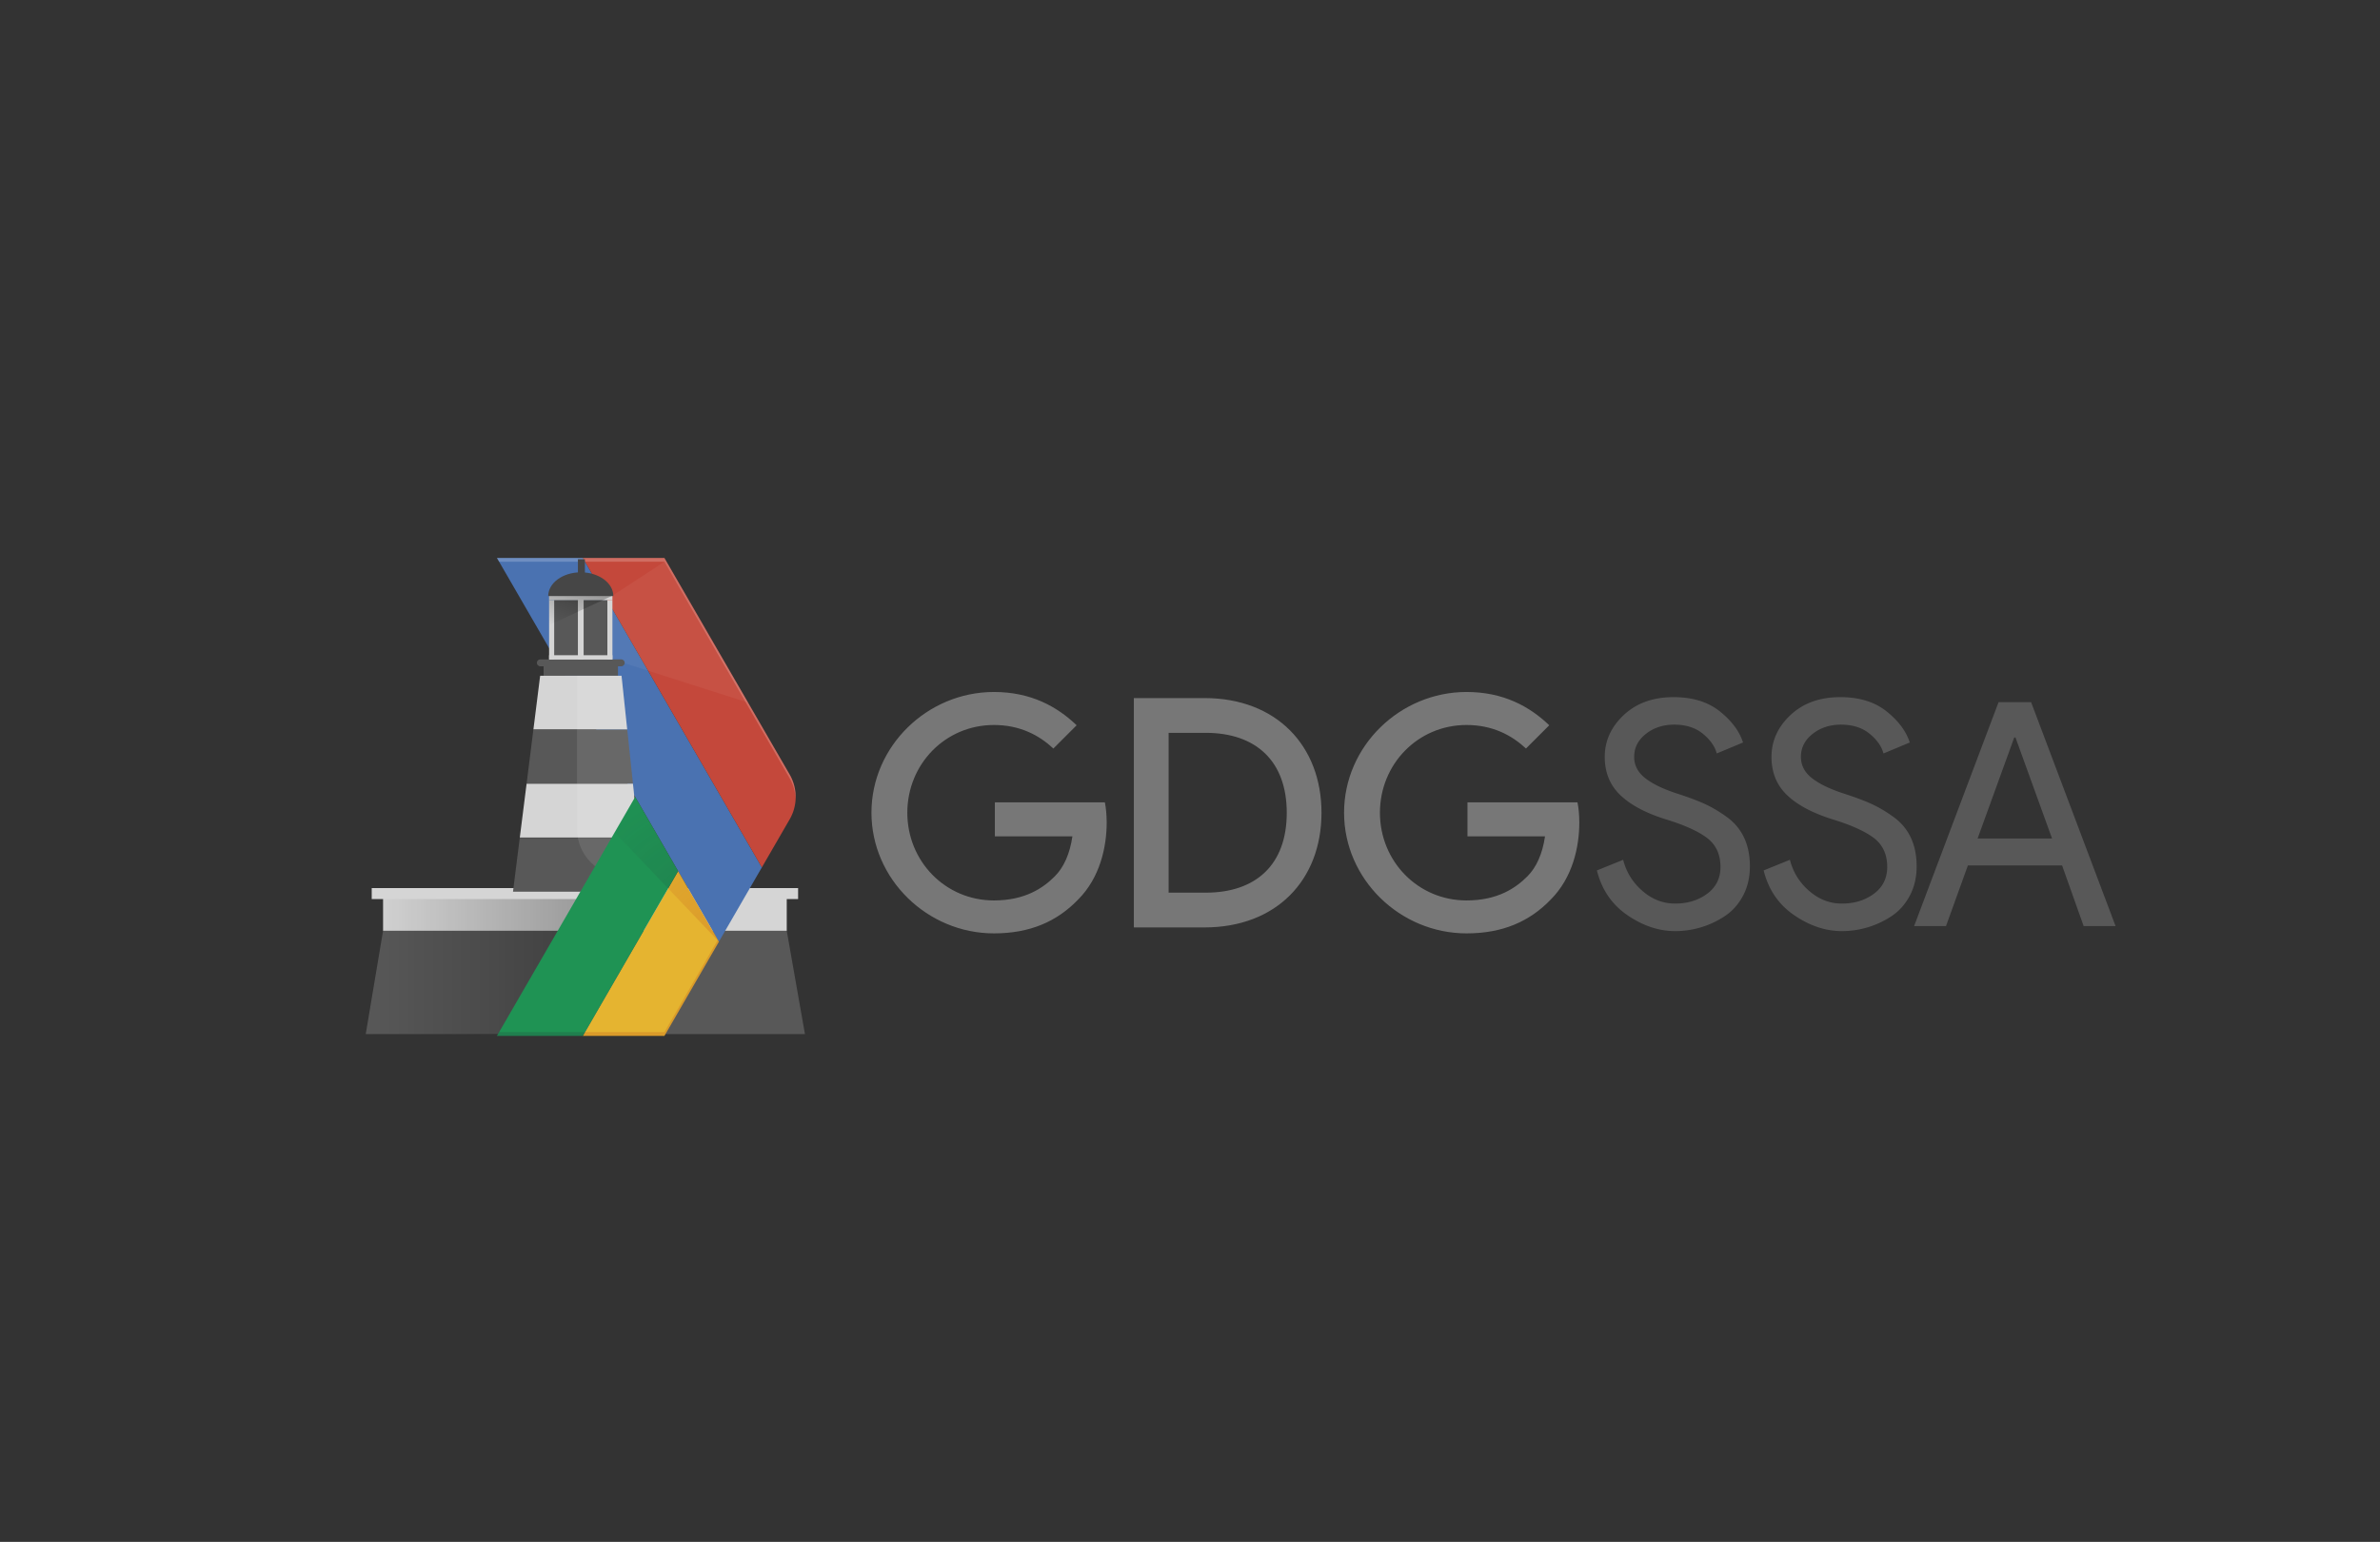 <svg xmlns="http://www.w3.org/2000/svg" viewBox="0 0 691.42 448"><rect x="0" y="0" width="691.42" height="448" fill="#333333" stroke="none"/><path fill="#D5D5D5" d="M111.29 258.04h117.27v12.42H111.29z"/><path fill="#D5D5D5" d="M107.99 258.04h123.87v3.19H107.99z"/><path fill="#585858" d="M233.85 300.47h-127.6l5.04-30.01h117.27z"/><linearGradient id="a" gradientUnits="userSpaceOnUse" x1="106.252" y1="280.968" x2="175.791" y2="280.968"><stop offset="0" stop-opacity="0"/><stop offset="1"/></linearGradient><path opacity=".3" fill="url(#a)" d="M175.79 261.23h-64.45l-.05 9.23-1.65 11.16-3.39 18.87h19.45l41.36.22z"/><path fill="#4A72B1" d="M169.32 162.12h-24.95l64.48 111.49 12.46-21.55.02-.03z"/><path fill="#C4483B" d="M229.41 238.06a13 13 0 0 0 0-13.02l-36.39-62.92h-23.7l52.01 89.91 8.08-13.97z"/><path opacity=".2" fill="#FFF" d="M193.02 163.21l36.39 62.92c1.07 1.86 1.63 3.91 1.71 5.97.1-2.43-.46-4.88-1.71-7.05l-36.39-62.92h-48.66l.63 1.08h48.03z"/><path opacity=".05" fill="#FFF" d="M193.02 163.21l-15.1 9.86v18.51l39.41 12.58z"/><path fill="#585858" d="M180.47 193.6h-23.5c-.56 0-1.01-.45-1.01-1.01s.45-1.01 1.01-1.01h23.5c.56 0 1.01.45 1.01 1.01s-.45 1.01-1.01 1.01z"/><path fill="#585858" d="M157.92 192.59h21.61v3.76h-21.61z"/><path fill="#D5D5D5" d="M159.52 174.33h18.4v17.25h-18.4z"/><path fill="#585858" d="M161 174.33h15.45v17.25H161z"/><path fill="#D5D5D5" d="M167.89 174.33h1.66v17.25h-1.66zm-8.37-1.26h18.4v1.26h-18.4z"/><path fill="#D5D5D5" d="M159.52 190.38h18.4v1.26h-18.4z"/><path fill="#585858" d="M154.96 211.97l-.01.03h27.27l-.01-.03z"/><path fill="#D5D5D5" d="M180.56 196.35h-23.64l-1.96 15.62h27.25z"/><path fill="#585858" d="M152.98 227.72h30.9L182.22 212h-27.27z"/><path fill="#D5D5D5" d="M185.53 243.36l-1.65-15.64h-30.9l-1.97 15.64z"/><path fill="#585858" d="M151 243.44l-1.97 15.65h38.17l-1.66-15.65z"/><path fill="#585858" d="M151 243.44h34.54l-.01-.08h-34.52z"/><path fill="#FFF" d="M185.53 243.36l-1.65-15.64-1.66-15.72v-.03l-1.65-15.62h-12.93v44.56c0 7.54 6.17 13.7 13.7 13.7h5.39l-1.18-11.17-.02-.08z" opacity=".1"/><linearGradient id="b" gradientUnits="userSpaceOnUse" x1="164.885" y1="183.61" x2="169.799" y2="170.109"><stop offset="0" stop-opacity="0"/><stop offset="1"/></linearGradient><path opacity=".3" fill="url(#b)" d="M159.52 181.66v-8.59h18.4z"/><path fill="#464646" d="M178.18 173.18h-18.91c0-3.8 4.23-6.89 9.46-6.89 5.22 0 9.45 3.09 9.45 6.89z"/><path fill="#464646" d="M167.89 162.49h2.03v4.72h-2.03z"/><path fill="#E5B430" d="M208.54 273.07L197 253.12l-27.68 47.86h23.7l15.83-27.37z"/><path fill="#1F9354" d="M184.53 231.55L197 253.12l-27.68 47.86h-24.95z"/><path opacity=".2" fill="#B33817" d="M193.02 299.9h-23.07l-.63 1.08h23.7l15.83-27.37-.31-.54z"/><path opacity=".2" fill="#243137" d="M145 299.9l-.63 1.08h24.95l.63-1.08z"/><radialGradient id="c" cx="208.673" cy="176.817" r="48.02" gradientTransform="matrix(1 0 0 -1 0 450)" gradientUnits="userSpaceOnUse"><stop offset="0" stop-color="#b33817" stop-opacity=".2"/><stop offset="1" stop-color="#b33817" stop-opacity=".02"/></radialGradient><path fill="url(#c)" d="M208.85 273.61L197 253.12l-2.9 5.02z"/><radialGradient id="d" cx="208.536" cy="176.513" r="48.409" gradientTransform="matrix(1 0 0 -1 0 450)" gradientUnits="userSpaceOnUse"><stop offset="0" stop-color="#243137" stop-opacity=".2"/><stop offset="1" stop-color="#243137" stop-opacity=".02"/></radialGradient><path fill="url(#d)" d="M194.1 258.14l2.9-5.02-12.47-21.57-5.96 10.31z"/><path d="M329.4 202.83h20.51c20.89 0 34 13.86 34 33.32 0 19.54-13.12 33.32-34 33.32H329.4v-66.64zm20.87 56.54c14.54 0 23.55-8.07 23.55-23.22 0-15.06-9.01-23.22-23.55-23.22H339.5v46.44h10.77zm-29.29-26.25h-31.96v9.89h22.53c-.74 5.05-2.49 8.98-5.11 11.61-3.34 3.34-8.55 7.01-17.7 7.01-14.11 0-25.15-11.38-25.15-25.49s11.03-25.49 25.15-25.49c7.61 0 13.17 3 17.28 6.84l6.76-6.76c-5.73-5.48-13.34-9.67-24.03-9.67-19.33 0-35.58 15.73-35.58 35.07 0 19.33 16.25 35.07 35.58 35.07 10.43 0 18.3-3.42 24.46-9.83 6.33-6.33 8.3-15.22 8.3-22.41-.02-2.21-.19-4.13-.53-5.84zm137.3 0h-31.96v9.89h22.53c-.74 5.05-2.49 8.98-5.11 11.61-3.34 3.34-8.55 7.01-17.7 7.01-14.11 0-25.15-11.38-25.15-25.49s11.03-25.49 25.15-25.49c7.61 0 13.17 3 17.28 6.84l6.76-6.76c-5.73-5.48-13.34-9.67-24.03-9.67-19.33 0-35.58 15.73-35.58 35.07 0 19.33 16.25 35.07 35.58 35.07 10.43 0 18.3-3.42 24.46-9.83 6.33-6.33 8.3-15.22 8.3-22.41-.01-2.21-.19-4.13-.53-5.84z" fill="#777"/><path d="M486.64 270.54c-4.73 0-9.35-1.54-13.86-4.63s-7.47-7.42-8.86-13l7.63-3.09c.91 3.58 2.77 6.59 5.59 9.04 2.82 2.45 5.98 3.68 9.5 3.68 3.64 0 6.74-.95 9.32-2.86 2.57-1.91 3.86-4.5 3.86-7.77 0-3.64-1.29-6.44-3.86-8.41-2.58-1.97-6.65-3.8-12.22-5.5-5.76-1.82-10.12-4.17-13.09-7.04-2.97-2.88-4.45-6.56-4.45-11.04 0-4.66 1.85-8.72 5.54-12.18 3.69-3.45 8.51-5.18 14.45-5.18 5.51 0 10 1.38 13.45 4.14 3.45 2.76 5.69 5.77 6.73 9.04l-7.63 3.18c-.55-2.06-1.89-3.97-4.04-5.73-2.15-1.76-4.92-2.64-8.32-2.64-3.21 0-5.95.9-8.22 2.68-2.27 1.79-3.41 4.01-3.41 6.68 0 2.42 1.05 4.47 3.14 6.13 2.09 1.67 5.16 3.17 9.22 4.5 3.21 1.03 5.89 2.03 8.04 3 2.15.97 4.33 2.26 6.54 3.86 2.21 1.61 3.88 3.61 5 6s1.68 5.17 1.68 8.32c0 3.15-.65 5.97-1.95 8.45-1.3 2.48-3.03 4.45-5.18 5.91a25.998 25.998 0 0 1-14.6 4.46zm48.44 0c-4.73 0-9.35-1.54-13.86-4.63s-7.47-7.42-8.86-13l7.63-3.09c.91 3.58 2.77 6.59 5.59 9.04 2.82 2.45 5.98 3.68 9.5 3.68 3.64 0 6.74-.95 9.32-2.86 2.57-1.91 3.86-4.5 3.86-7.77 0-3.64-1.29-6.44-3.86-8.41-2.58-1.97-6.65-3.8-12.22-5.5-5.76-1.82-10.12-4.17-13.09-7.04-2.97-2.88-4.45-6.56-4.45-11.04 0-4.66 1.85-8.72 5.54-12.18 3.69-3.45 8.51-5.18 14.45-5.18 5.51 0 10 1.38 13.45 4.14 3.45 2.76 5.69 5.77 6.73 9.04l-7.63 3.18c-.55-2.06-1.89-3.97-4.04-5.73-2.15-1.76-4.92-2.64-8.32-2.64-3.21 0-5.95.9-8.22 2.68-2.27 1.79-3.41 4.01-3.41 6.68 0 2.42 1.05 4.47 3.14 6.13 2.09 1.67 5.16 3.17 9.22 4.5 3.21 1.03 5.89 2.03 8.04 3 2.15.97 4.33 2.26 6.54 3.86 2.21 1.61 3.88 3.61 5 6s1.68 5.17 1.68 8.32c0 3.15-.65 5.97-1.95 8.45-1.3 2.48-3.03 4.45-5.18 5.91a25.998 25.998 0 0 1-14.6 4.46zm20.99-1.46l24.54-65.07h9.45l24.54 65.07h-9.27l-6.27-17.63H571.7l-6.36 17.63h-9.27zm18.45-25.45h21.63l-10.63-29.35h-.36l-10.64 29.35z" fill="#585858"/></svg>